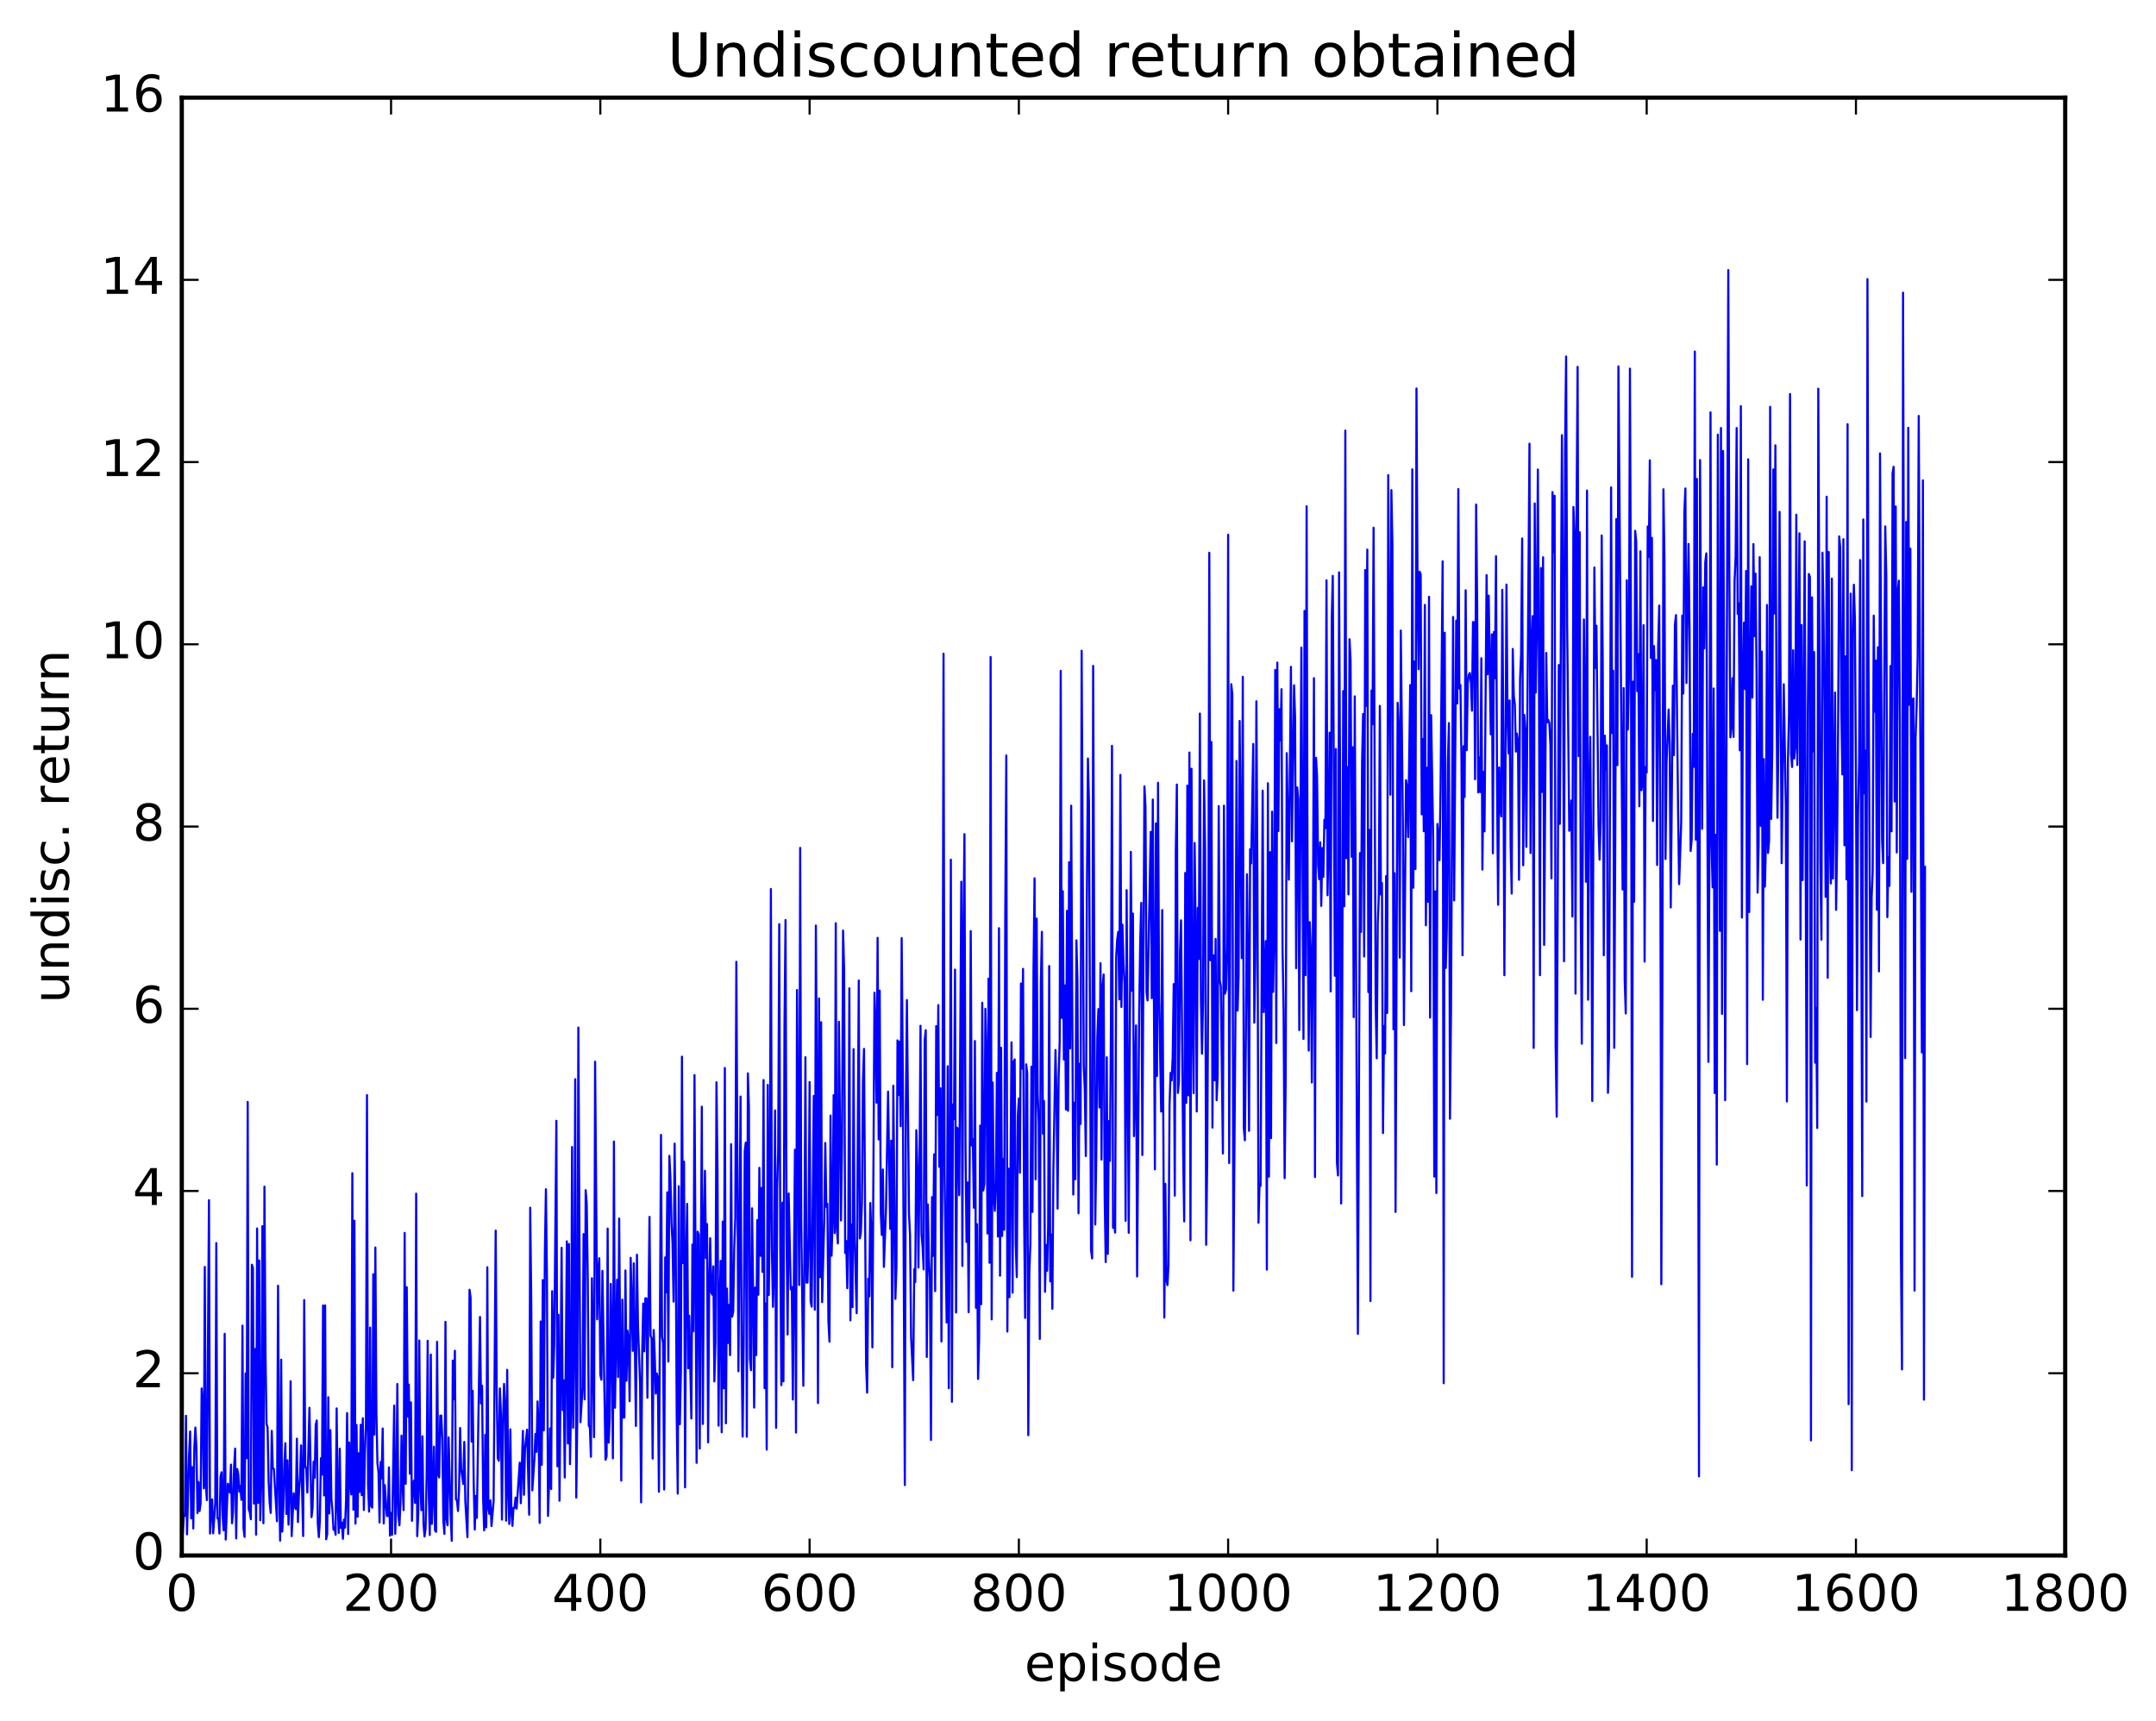 <?xml version="1.0" encoding="utf-8" standalone="no"?>
<!DOCTYPE svg PUBLIC "-//W3C//DTD SVG 1.1//EN"
  "http://www.w3.org/Graphics/SVG/1.1/DTD/svg11.dtd">
<!-- Created with matplotlib (http://matplotlib.org/) -->
<svg height="408pt" version="1.1" viewBox="0 0 511 408" width="511pt" xmlns="http://www.w3.org/2000/svg" xmlns:xlink="http://www.w3.org/1999/xlink">
 <defs>
  <style type="text/css">
*{stroke-linecap:butt;stroke-linejoin:round;stroke-miterlimit:100000;}
  </style>
 </defs>
 <g id="figure_1">
  <g id="patch_1">
   <path d="M 0 408.169 
L 511.954 408.169 
L 511.954 0 
L 0 0 
z
" style="fill:#ffffff;"/>
  </g>
  <g id="axes_1">
   <g id="patch_2">
    <path d="M 43.084 368.742 
L 489.484 368.742 
L 489.484 23.142 
L 43.084 23.142 
z
" style="fill:#ffffff;"/>
   </g>
   <g id="line2d_1">
    <path clip-path="url(#p0e1751202a)" d="M 43.332 363.466 
L 43.58 359.098 
L 43.828 359.369 
L 44.076 335.624 
L 44.324 363.731 
L 44.82 344.968 
L 45.068 339.34 
L 45.316 359.95 
L 45.564 347.799 
L 45.812 362.337 
L 46.06 343.158 
L 46.308 338.427 
L 46.556 343.177 
L 46.804 358.707 
L 47.052 351.315 
L 47.3 358.208 
L 47.548 356.371 
L 47.796 329.147 
L 48.044 332.7 
L 48.292 352.818 
L 48.54 300.345 
L 48.788 352.081 
L 49.036 355.625 
L 49.532 284.507 
L 49.78 363.546 
L 50.028 358.234 
L 50.276 355.43 
L 50.524 363.494 
L 51.02 356.255 
L 51.268 294.687 
L 51.516 359.981 
L 51.764 359.935 
L 52.012 363.54 
L 52.26 350.081 
L 52.508 349.006 
L 52.756 359.23 
L 53.004 362.781 
L 53.252 316.192 
L 53.5 364.97 
L 53.996 351.747 
L 54.492 353.859 
L 54.74 347.199 
L 54.988 361.109 
L 55.236 358.436 
L 55.484 347.699 
L 55.732 343.404 
L 55.98 364.703 
L 56.228 348.247 
L 56.476 349.529 
L 56.724 353.624 
L 56.972 352.258 
L 57.22 355.558 
L 57.468 314.263 
L 57.716 362.299 
L 57.964 364.323 
L 58.212 325.587 
L 58.46 345.676 
L 58.708 261.231 
L 58.956 357.782 
L 59.204 358.496 
L 59.452 360.156 
L 59.7 299.811 
L 59.948 300.518 
L 60.196 356.444 
L 60.444 319.798 
L 60.692 363.808 
L 60.94 291.218 
L 61.188 356.29 
L 61.436 298.807 
L 61.684 360.399 
L 61.932 351.177 
L 62.18 290.676 
L 62.428 361.089 
L 62.676 281.307 
L 62.924 320.84 
L 63.172 337.583 
L 63.42 338.364 
L 63.668 351.236 
L 63.916 356.268 
L 64.164 358.652 
L 64.412 339.203 
L 64.66 348.121 
L 64.908 348.225 
L 65.652 360.633 
L 65.9 304.792 
L 66.148 350.516 
L 66.396 365.227 
L 66.644 322.316 
L 66.892 363.08 
L 67.14 357.861 
L 67.388 347.13 
L 67.636 342.126 
L 67.884 358.897 
L 68.132 346.184 
L 68.38 361.435 
L 68.628 354.027 
L 68.876 327.437 
L 69.124 364.153 
L 69.62 353.989 
L 69.868 357.136 
L 70.116 357.769 
L 70.364 341.064 
L 70.612 360.82 
L 70.86 353.789 
L 71.108 350.049 
L 71.356 342.644 
L 71.852 364.137 
L 72.1 308.191 
L 72.348 347.481 
L 72.596 348.298 
L 72.844 353.809 
L 73.34 333.74 
L 73.836 359.662 
L 74.084 357.441 
L 74.332 346.521 
L 74.58 350.317 
L 74.828 337.831 
L 75.076 336.737 
L 75.324 361.219 
L 75.572 364.394 
L 75.82 360.435 
L 76.068 345.677 
L 76.316 349.559 
L 76.564 309.466 
L 76.812 354.507 
L 77.06 309.462 
L 77.308 364.903 
L 77.556 363.654 
L 77.804 331.228 
L 78.052 358.795 
L 78.3 339.034 
L 78.548 355.386 
L 78.796 358.045 
L 79.044 362.628 
L 79.292 362.092 
L 79.54 363.822 
L 79.788 333.874 
L 80.036 356.164 
L 80.284 363.416 
L 80.532 343.43 
L 80.78 362.201 
L 81.028 360.975 
L 81.276 364.79 
L 81.524 360.225 
L 81.772 362.135 
L 82.02 355.663 
L 82.268 334.983 
L 82.516 363.651 
L 82.764 341.962 
L 83.012 351.442 
L 83.26 354.282 
L 83.508 278.119 
L 83.756 357.901 
L 84.004 289.387 
L 84.252 361.191 
L 84.5 337.799 
L 84.748 359.567 
L 84.996 344.5 
L 85.244 353.665 
L 85.492 337.749 
L 85.74 354.449 
L 85.988 336.22 
L 86.236 357.972 
L 86.484 344.706 
L 86.732 337.681 
L 86.98 259.612 
L 87.228 351.777 
L 87.476 358.346 
L 87.724 314.708 
L 87.972 357.005 
L 88.22 357.396 
L 88.468 302.059 
L 88.716 340.092 
L 88.964 295.736 
L 89.212 334.747 
L 89.46 346.861 
L 89.708 349.008 
L 89.956 360.92 
L 90.204 346.58 
L 90.452 350.479 
L 90.7 338.639 
L 90.948 361.144 
L 91.196 352.064 
L 91.692 359.365 
L 91.94 359.402 
L 92.188 347.857 
L 92.436 364.061 
L 92.684 358.65 
L 92.932 363.823 
L 93.428 333.212 
L 93.676 363.598 
L 93.924 355.665 
L 94.172 328.094 
L 94.42 359.167 
L 94.668 361.593 
L 94.916 356.227 
L 95.164 340.318 
L 95.412 351.952 
L 95.66 357.993 
L 95.908 292.273 
L 96.156 351.745 
L 96.404 305.144 
L 96.652 335.814 
L 96.9 328.24 
L 97.148 349.377 
L 97.396 332.438 
L 97.644 360.52 
L 97.892 351.74 
L 98.14 350.971 
L 98.388 356.28 
L 98.636 282.965 
L 98.884 364.164 
L 99.132 358.942 
L 99.38 317.783 
L 99.628 352.344 
L 99.876 358.003 
L 100.124 340.487 
L 100.372 361.242 
L 100.62 364.241 
L 100.868 362.308 
L 101.116 349.747 
L 101.364 317.848 
L 101.612 353.284 
L 101.86 363.883 
L 102.108 321.111 
L 102.356 361.249 
L 102.604 354.598 
L 102.852 342.944 
L 103.1 362.778 
L 103.348 363.129 
L 103.596 318.101 
L 103.844 349.566 
L 104.092 350.24 
L 104.34 335.619 
L 104.588 335.576 
L 104.836 341.134 
L 105.084 360.482 
L 105.332 363.624 
L 105.58 313.359 
L 105.828 360.115 
L 106.076 361.594 
L 106.324 340.753 
L 106.82 359.095 
L 107.068 365.268 
L 107.316 322.544 
L 107.564 331.693 
L 107.812 320.212 
L 108.06 355.441 
L 108.308 355.676 
L 108.556 358.197 
L 108.804 353.128 
L 109.052 338.528 
L 109.3 348.214 
L 109.796 351.799 
L 110.044 341.814 
L 110.292 355.98 
L 110.788 364.394 
L 111.036 346.215 
L 111.284 305.744 
L 111.532 307.586 
L 111.78 341.741 
L 112.028 329.696 
L 112.276 351.753 
L 112.524 362.586 
L 112.772 354.64 
L 113.02 359.833 
L 113.764 312.2 
L 114.012 332.703 
L 114.26 328.473 
L 114.508 355.28 
L 114.756 362.777 
L 115.004 340.132 
L 115.252 362.069 
L 115.5 300.41 
L 115.748 357.675 
L 115.996 358.897 
L 116.244 355.682 
L 116.492 361.763 
L 116.988 355.871 
L 117.484 291.729 
L 117.732 330.397 
L 117.98 345.692 
L 118.228 346.279 
L 118.476 329.145 
L 118.724 335.128 
L 118.972 360.238 
L 119.22 337.323 
L 119.468 328.072 
L 119.716 333.503 
L 119.964 360.496 
L 120.212 324.73 
L 120.46 353.218 
L 120.708 361.279 
L 120.956 338.853 
L 121.204 358.438 
L 121.452 361.723 
L 121.7 357.426 
L 121.948 357.507 
L 122.196 355.019 
L 122.444 357.633 
L 123.188 346.74 
L 123.436 356.356 
L 123.932 339.219 
L 124.18 354.36 
L 124.428 343.536 
L 124.924 338.928 
L 125.42 359.089 
L 125.668 286.3 
L 125.916 308.771 
L 126.164 353.311 
L 126.66 345.913 
L 126.908 339.934 
L 127.156 344.177 
L 127.404 332.214 
L 127.652 337.814 
L 127.9 361.029 
L 128.148 313.279 
L 128.396 347.256 
L 128.644 303.459 
L 128.892 339.106 
L 129.14 297.295 
L 129.388 281.928 
L 129.636 303.373 
L 129.884 359.375 
L 130.132 351.738 
L 130.38 338.629 
L 130.628 352.985 
L 130.876 306.08 
L 131.124 326.595 
L 131.372 318.371 
L 131.868 265.7 
L 132.116 347.601 
L 132.364 311.678 
L 132.612 355.756 
L 133.108 295.814 
L 133.356 334.261 
L 133.604 327.197 
L 133.852 350.255 
L 134.348 294.275 
L 134.596 342.197 
L 134.844 294.929 
L 135.092 347.096 
L 135.34 333.21 
L 135.588 271.908 
L 135.836 338.475 
L 136.084 317.577 
L 136.332 255.84 
L 136.58 355.009 
L 136.828 335.791 
L 137.076 243.595 
L 137.572 337.138 
L 138.068 329.068 
L 138.316 292.555 
L 138.564 331.714 
L 138.812 282.135 
L 139.06 285.336 
L 139.308 303.453 
L 139.556 338 
L 139.804 338.297 
L 140.052 345.34 
L 140.3 303.019 
L 140.796 340.696 
L 141.044 251.696 
L 141.54 312.746 
L 141.788 302.074 
L 142.036 298.275 
L 142.284 325.856 
L 142.532 327.073 
L 142.78 301.273 
L 143.524 346.05 
L 143.772 345.197 
L 144.02 291.24 
L 144.268 341.992 
L 144.516 336.152 
L 144.764 304.361 
L 145.012 318.104 
L 145.26 345.713 
L 145.508 270.613 
L 145.756 333.723 
L 146.252 303.357 
L 146.5 326.448 
L 146.748 288.872 
L 147.244 350.99 
L 147.492 308.097 
L 147.74 336.06 
L 147.988 336.038 
L 148.236 301.183 
L 148.484 327.321 
L 148.732 315.448 
L 148.98 318.165 
L 149.228 332.171 
L 149.476 298.178 
L 149.972 320.241 
L 150.22 299.487 
L 150.716 338.028 
L 150.964 297.436 
L 151.212 314.311 
L 151.708 328.082 
L 151.956 356.151 
L 152.204 320.867 
L 152.452 309.006 
L 152.7 320.348 
L 152.948 307.774 
L 153.196 307.794 
L 153.444 331.342 
L 153.94 288.479 
L 154.188 316.651 
L 154.436 317.264 
L 154.684 345.771 
L 154.932 315.291 
L 155.18 321.38 
L 155.428 330.372 
L 155.676 325.601 
L 155.924 326.719 
L 156.172 353.636 
L 156.668 269.041 
L 156.916 316.921 
L 157.164 318.301 
L 157.412 353.101 
L 157.66 298.077 
L 157.908 306.333 
L 158.156 282.658 
L 158.404 322.768 
L 158.652 274.002 
L 158.9 279.275 
L 159.148 289.846 
L 159.396 294.547 
L 159.644 308.558 
L 159.892 271.12 
L 160.14 291.852 
L 160.388 335.548 
L 160.636 354.078 
L 160.884 281.206 
L 161.132 337.632 
L 161.38 325.13 
L 161.628 250.496 
L 161.876 299.436 
L 162.124 275.372 
L 162.372 352.59 
L 162.62 297.531 
L 162.868 285.389 
L 163.116 324.364 
L 163.364 311.897 
L 163.86 336.27 
L 164.108 295.027 
L 164.356 315.601 
L 164.604 254.856 
L 165.1 346.776 
L 165.348 291.974 
L 165.596 292.676 
L 165.844 343.406 
L 166.34 262.361 
L 166.588 337.568 
L 166.836 290.944 
L 167.084 277.539 
L 167.332 298.242 
L 167.58 290.178 
L 167.828 341.931 
L 168.076 305.005 
L 168.324 293.529 
L 168.572 306.34 
L 168.82 306.908 
L 169.068 300.205 
L 169.316 327.477 
L 169.564 318.284 
L 169.812 256.569 
L 170.06 277.516 
L 170.308 337.966 
L 170.556 309.446 
L 170.804 298.905 
L 171.052 339.539 
L 171.3 289.596 
L 171.548 329.114 
L 171.796 253.168 
L 172.044 337.406 
L 172.292 305.474 
L 172.54 318.367 
L 172.788 309.344 
L 173.036 321.249 
L 173.284 271.256 
L 173.532 312.142 
L 173.78 310.888 
L 174.028 295.791 
L 174.276 288.938 
L 174.524 228.012 
L 175.02 325.067 
L 175.516 259.945 
L 175.764 318.809 
L 176.012 340.567 
L 176.26 318.487 
L 176.508 272.944 
L 176.756 270.87 
L 177.004 340.6 
L 177.252 254.451 
L 177.5 262.407 
L 177.748 322.201 
L 177.996 324.819 
L 178.244 286.44 
L 178.492 305.694 
L 178.74 333.684 
L 178.988 305.224 
L 179.236 321.241 
L 179.484 289.22 
L 179.732 306.931 
L 179.98 276.846 
L 180.228 297.708 
L 180.476 281.624 
L 180.724 301.524 
L 180.972 256.036 
L 181.22 329.077 
L 181.468 308.986 
L 181.716 343.645 
L 181.964 257.198 
L 182.212 306.989 
L 182.46 286.352 
L 182.708 210.748 
L 182.956 296.474 
L 183.204 309.794 
L 183.452 300.54 
L 183.7 263.237 
L 183.948 338.482 
L 184.196 281.757 
L 184.444 272.553 
L 184.692 219.084 
L 184.94 296.15 
L 185.188 328.363 
L 185.436 285.098 
L 185.684 327.471 
L 185.932 243.285 
L 186.18 218.108 
L 186.428 292.681 
L 186.676 316.356 
L 186.924 282.92 
L 187.42 305.667 
L 187.668 305.09 
L 187.916 331.768 
L 188.412 272.563 
L 188.66 339.602 
L 188.908 234.686 
L 189.404 304.624 
L 189.652 201.006 
L 189.9 289.038 
L 190.396 328.508 
L 190.644 298.373 
L 190.892 250.63 
L 191.14 304.046 
L 191.388 304.052 
L 191.636 292.934 
L 191.884 256.505 
L 192.132 308.564 
L 192.38 309.772 
L 192.876 259.796 
L 193.124 310.485 
L 193.372 219.417 
L 193.62 259.208 
L 193.868 332.61 
L 194.116 236.691 
L 194.364 302.779 
L 194.612 242.32 
L 194.86 308.691 
L 195.356 289.149 
L 195.604 270.951 
L 195.852 286.106 
L 196.1 285.366 
L 196.348 313.292 
L 196.596 318.049 
L 196.844 264.454 
L 197.092 297.676 
L 197.34 288.953 
L 197.588 259.626 
L 197.836 292.305 
L 198.084 218.854 
L 198.332 290.746 
L 198.58 294.77 
L 198.828 242.215 
L 199.324 289.326 
L 199.572 271.139 
L 199.82 220.605 
L 200.068 230.083 
L 200.316 297.023 
L 200.564 294.194 
L 200.812 305.389 
L 201.06 292.283 
L 201.308 234.298 
L 201.556 312.994 
L 201.804 290.277 
L 202.052 309.861 
L 202.3 248.709 
L 202.548 293.33 
L 203.044 311.308 
L 203.54 232.445 
L 203.788 293.591 
L 204.036 292.281 
L 204.284 285.184 
L 204.532 256.267 
L 204.78 248.655 
L 205.276 323.486 
L 205.524 330.141 
L 205.772 303.111 
L 206.02 307.333 
L 206.268 285.182 
L 206.516 292.436 
L 206.764 319.412 
L 207.26 235.338 
L 207.508 243.965 
L 207.756 261.397 
L 208.004 222.319 
L 208.252 270.109 
L 208.5 234.818 
L 208.748 287.301 
L 208.996 292.773 
L 209.244 277.244 
L 209.492 300.327 
L 209.988 286.617 
L 210.484 258.788 
L 210.98 291.295 
L 211.228 270.408 
L 211.476 324.119 
L 211.724 257.376 
L 212.22 307.913 
L 212.468 300.398 
L 212.716 246.629 
L 212.964 259.564 
L 213.212 246.921 
L 213.46 266.973 
L 213.708 222.389 
L 213.956 251.872 
L 214.452 352.042 
L 214.7 262.394 
L 214.948 237.076 
L 215.444 287.656 
L 215.692 292.826 
L 215.94 316.977 
L 216.436 327.185 
L 216.684 300.857 
L 216.932 303.941 
L 217.18 267.919 
L 217.428 276.448 
L 217.676 300.473 
L 217.924 279.473 
L 218.172 243.173 
L 218.42 292.476 
L 218.668 295.587 
L 218.916 300.944 
L 219.164 246.611 
L 219.412 244.222 
L 219.66 321.687 
L 219.908 285.509 
L 220.156 298.287 
L 220.404 303.224 
L 220.652 341.361 
L 220.9 283.795 
L 221.148 297.723 
L 221.396 273.646 
L 221.644 306.068 
L 221.892 243.251 
L 222.14 264.313 
L 222.388 238.276 
L 222.636 276.612 
L 222.884 257.993 
L 223.132 318.01 
L 223.38 273.114 
L 223.628 154.967 
L 223.876 278.65 
L 224.372 313.502 
L 224.62 252.766 
L 224.868 329.099 
L 225.116 282.323 
L 225.364 203.784 
L 225.612 332.311 
L 225.86 261.83 
L 226.108 265.248 
L 226.356 229.85 
L 226.604 311.143 
L 226.852 267.324 
L 227.1 267.881 
L 227.348 283.333 
L 227.844 209.017 
L 228.092 300.102 
L 228.34 221.484 
L 228.588 197.739 
L 228.836 271.893 
L 229.084 294.411 
L 229.332 280.309 
L 229.58 311.075 
L 229.828 275.598 
L 230.076 220.729 
L 230.324 271.564 
L 230.572 270.03 
L 230.82 286.31 
L 231.068 246.794 
L 231.316 310.027 
L 231.564 290.206 
L 231.812 326.887 
L 232.06 317.529 
L 232.308 266.827 
L 232.556 309.185 
L 232.804 237.708 
L 233.052 282.211 
L 233.3 280.64 
L 233.548 239.145 
L 233.796 250.04 
L 234.044 292.419 
L 234.292 231.994 
L 234.54 299.348 
L 234.788 155.743 
L 235.036 312.776 
L 235.284 256.618 
L 235.532 283.381 
L 235.78 287.044 
L 236.028 280.529 
L 236.276 254.336 
L 236.524 293.133 
L 236.772 220.03 
L 237.02 302.414 
L 237.268 248.365 
L 237.516 293.005 
L 237.764 274.715 
L 238.012 291.521 
L 238.26 216.942 
L 238.508 179.09 
L 238.756 315.662 
L 239.004 277.033 
L 239.252 307.518 
L 239.748 247.099 
L 239.996 306.447 
L 240.244 251.696 
L 240.492 251.145 
L 240.74 294.752 
L 240.988 302.749 
L 241.236 264.676 
L 241.484 260.421 
L 241.732 278.013 
L 241.98 233.145 
L 242.228 253.334 
L 242.476 229.688 
L 242.724 288.037 
L 242.972 312.43 
L 243.22 252.303 
L 243.468 254.424 
L 243.716 340.226 
L 243.964 301.75 
L 244.212 294.719 
L 244.46 252.872 
L 244.708 287.301 
L 244.956 229.775 
L 245.204 208.212 
L 245.452 279.568 
L 245.7 217.759 
L 245.948 259.288 
L 246.196 266.192 
L 246.444 317.408 
L 246.692 233.174 
L 246.94 220.901 
L 247.188 268.74 
L 247.436 261.006 
L 247.684 306.231 
L 247.932 295.138 
L 248.18 301.26 
L 248.428 290.851 
L 248.676 229.015 
L 248.924 303.775 
L 249.172 292.657 
L 249.42 310.261 
L 249.668 277.148 
L 250.164 248.917 
L 250.412 260.136 
L 250.66 286.511 
L 250.908 255.547 
L 251.156 247.03 
L 251.404 159.045 
L 251.652 241.327 
L 251.9 211.274 
L 252.148 251.181 
L 252.396 233.593 
L 252.644 263.018 
L 252.892 215.909 
L 253.14 263.324 
L 253.388 204.389 
L 253.636 248.531 
L 253.884 191.001 
L 254.38 283.179 
L 254.628 261.422 
L 254.876 279.568 
L 255.124 222.927 
L 255.372 232.566 
L 255.62 287.612 
L 255.868 252.165 
L 256.116 266.443 
L 256.364 154.269 
L 256.86 252.511 
L 257.108 258.351 
L 257.356 274.051 
L 257.604 212.619 
L 257.852 179.819 
L 258.1 190.339 
L 258.596 296.305 
L 258.844 298.337 
L 259.092 157.867 
L 259.588 290.289 
L 259.836 273.419 
L 260.084 245.934 
L 260.332 239.213 
L 260.58 262.544 
L 260.828 228.346 
L 261.076 274.885 
L 261.324 233.964 
L 261.572 231.018 
L 261.82 283.515 
L 262.068 299.183 
L 262.316 250.634 
L 262.564 297.252 
L 262.812 265.78 
L 263.06 275.232 
L 263.308 243.364 
L 263.556 176.808 
L 263.804 291.074 
L 264.052 289.538 
L 264.3 292.204 
L 264.548 226.881 
L 264.796 222.66 
L 265.044 220.9 
L 265.292 236.919 
L 265.54 183.702 
L 265.788 238.716 
L 266.036 219.198 
L 266.284 228.556 
L 266.532 233.251 
L 266.78 289.402 
L 267.028 211.015 
L 267.524 292.252 
L 268.02 201.948 
L 268.268 234.873 
L 268.516 216.558 
L 268.764 269.334 
L 269.26 243.085 
L 269.508 302.602 
L 270.004 239.529 
L 270.252 222.9 
L 270.5 214.037 
L 270.748 273.811 
L 271.244 186.407 
L 271.492 191.131 
L 271.74 235.243 
L 271.988 237.162 
L 272.732 197.198 
L 272.98 236.624 
L 273.228 189.54 
L 273.724 277.2 
L 273.972 195.187 
L 274.22 255.097 
L 274.468 185.576 
L 274.716 236.022 
L 275.212 263.504 
L 275.46 215.742 
L 275.956 312.348 
L 276.204 280.647 
L 276.452 303.375 
L 276.7 304.647 
L 276.948 299.929 
L 277.196 261.912 
L 277.444 254.341 
L 277.692 256.138 
L 277.94 250.713 
L 278.188 233.281 
L 278.436 283.436 
L 278.684 201.596 
L 278.932 185.977 
L 279.18 259.103 
L 279.428 256.234 
L 279.676 225.621 
L 279.924 218.172 
L 280.42 272.968 
L 280.668 289.542 
L 280.916 206.943 
L 281.164 261.445 
L 281.412 186.238 
L 281.66 259.647 
L 281.908 178.389 
L 282.156 294.022 
L 282.404 182.244 
L 282.652 239.56 
L 282.9 259.158 
L 283.148 199.839 
L 283.396 221.091 
L 283.644 263.484 
L 283.892 215.215 
L 284.14 227.338 
L 284.388 169.153 
L 284.636 236.892 
L 284.884 249.786 
L 285.132 237.547 
L 285.38 185.002 
L 285.628 201.282 
L 285.876 295.084 
L 286.124 274.991 
L 286.372 230.619 
L 286.62 131.047 
L 286.868 227.636 
L 287.116 175.887 
L 287.364 267.3 
L 287.612 226.464 
L 287.86 256.102 
L 288.108 222.589 
L 288.356 260.824 
L 288.604 254.908 
L 288.852 191.1 
L 289.1 232.416 
L 289.348 233.801 
L 289.844 273.456 
L 290.092 190.994 
L 290.34 235.559 
L 290.588 234.581 
L 290.836 224.728 
L 291.084 126.771 
L 291.332 275.7 
L 291.828 162.195 
L 292.076 164.604 
L 292.324 305.968 
L 292.82 240.191 
L 293.068 180.39 
L 293.316 239.589 
L 293.564 231.474 
L 293.812 170.906 
L 294.308 227.135 
L 294.556 160.439 
L 294.804 267.439 
L 295.052 270.307 
L 295.3 244.691 
L 295.548 207.245 
L 295.796 228.362 
L 296.044 268.074 
L 296.292 201.317 
L 296.54 204.664 
L 297.036 176.363 
L 297.284 242.432 
L 297.532 227.313 
L 297.78 166.253 
L 298.028 208.115 
L 298.276 289.874 
L 298.524 280.692 
L 298.772 281.106 
L 299.268 187.428 
L 299.516 239.953 
L 300.012 223.074 
L 300.26 300.978 
L 300.508 185.673 
L 300.756 278.936 
L 301.004 202.015 
L 301.252 269.808 
L 301.5 192.414 
L 301.748 235.137 
L 301.996 221.704 
L 302.244 158.817 
L 302.492 247.257 
L 302.74 157.076 
L 302.988 197.017 
L 303.236 168.118 
L 303.484 175.528 
L 303.732 163.378 
L 303.98 224.88 
L 304.228 239.539 
L 304.476 279.302 
L 304.724 255.335 
L 304.972 178.542 
L 305.468 208.54 
L 305.964 158.088 
L 306.212 199.436 
L 306.708 162.46 
L 306.956 170.17 
L 307.204 229.513 
L 307.452 186.643 
L 307.7 189.538 
L 307.948 244.193 
L 308.444 153.513 
L 308.94 246.287 
L 309.188 144.817 
L 309.436 231.171 
L 309.684 120.022 
L 309.932 215.762 
L 310.18 249.043 
L 310.428 218.597 
L 310.676 225.372 
L 310.924 256.615 
L 311.172 221.304 
L 311.42 160.771 
L 311.668 279.028 
L 311.916 179.642 
L 312.164 184.192 
L 312.412 205.073 
L 312.66 208.423 
L 312.908 199.664 
L 313.156 214.762 
L 313.404 201.032 
L 313.652 207.868 
L 313.9 194.309 
L 314.148 196.336 
L 314.396 137.572 
L 314.644 212.235 
L 314.892 199.662 
L 315.14 173.686 
L 315.388 235.035 
L 315.636 147.095 
L 315.884 136.517 
L 316.38 231.311 
L 316.628 177.554 
L 316.876 275.605 
L 317.124 278.657 
L 317.372 135.685 
L 317.62 185.265 
L 317.868 285.299 
L 318.116 239.339 
L 318.364 163.822 
L 318.612 214.847 
L 318.86 102.084 
L 319.108 203.428 
L 319.356 181.837 
L 319.604 212.017 
L 319.852 151.531 
L 320.1 156.449 
L 320.348 203.117 
L 320.596 177.133 
L 320.844 241.125 
L 321.092 165.076 
L 321.836 316.211 
L 322.332 202.224 
L 322.58 220.943 
L 322.828 180.5 
L 323.076 169.243 
L 323.324 226.759 
L 323.572 135.139 
L 323.82 167.338 
L 324.068 130.281 
L 324.316 235.179 
L 324.564 196.744 
L 324.812 308.432 
L 325.06 163.704 
L 325.308 171.694 
L 325.556 125.103 
L 326.052 238.137 
L 326.3 250.876 
L 326.548 218.964 
L 326.796 212.171 
L 327.044 167.351 
L 327.292 212.053 
L 327.54 209.336 
L 327.788 268.592 
L 328.036 243.223 
L 328.284 249.729 
L 328.532 207.675 
L 328.78 240.144 
L 329.028 112.624 
L 329.524 188.389 
L 329.772 116.176 
L 330.02 128.974 
L 330.268 244.022 
L 330.516 207.002 
L 330.764 287.3 
L 331.26 166.602 
L 331.508 173.15 
L 331.756 227.017 
L 332.004 149.49 
L 332.5 195.193 
L 332.748 242.997 
L 333.244 184.95 
L 333.492 186.58 
L 333.74 198.451 
L 334.236 162.41 
L 334.484 234.985 
L 334.732 111.261 
L 334.98 210.444 
L 335.228 156.796 
L 335.476 206.029 
L 335.724 92.085 
L 335.972 138.188 
L 336.22 158.641 
L 336.468 135.53 
L 336.716 136.121 
L 336.964 193.047 
L 337.212 175.184 
L 337.46 197.06 
L 337.708 143.401 
L 337.956 219.348 
L 338.204 182.002 
L 338.452 213.792 
L 338.7 141.469 
L 338.948 241.233 
L 339.196 169.526 
L 339.692 199.442 
L 339.94 278.921 
L 340.188 211.302 
L 340.436 282.815 
L 340.684 195.333 
L 340.932 198.766 
L 341.18 203.933 
L 341.428 187.318 
L 341.924 133.068 
L 342.172 327.911 
L 342.42 150.011 
L 342.668 229.471 
L 342.916 219.831 
L 343.164 180.985 
L 343.412 171.415 
L 343.66 265.208 
L 343.908 239.726 
L 344.404 146.257 
L 344.652 213.447 
L 345.148 147.115 
L 345.396 166.772 
L 345.644 115.941 
L 345.892 163.245 
L 346.14 162.407 
L 346.388 179.972 
L 346.636 226.458 
L 346.884 176.896 
L 347.132 188.917 
L 347.38 139.928 
L 347.628 177.824 
L 347.876 161.994 
L 348.124 159.996 
L 348.372 159.548 
L 348.62 161.605 
L 348.868 168.476 
L 349.116 147.471 
L 349.364 147.497 
L 349.612 184.729 
L 349.86 119.613 
L 350.108 143.3 
L 350.356 187.857 
L 350.604 179.561 
L 350.852 187.76 
L 351.1 156.052 
L 351.348 206.14 
L 351.596 182.971 
L 351.844 197.078 
L 352.34 136.338 
L 352.588 159.869 
L 352.836 141.196 
L 353.332 174.079 
L 353.58 150.381 
L 353.828 202.285 
L 354.076 149.824 
L 354.324 160.782 
L 354.572 131.856 
L 354.82 185.813 
L 355.068 214.485 
L 355.316 181.933 
L 355.564 190.685 
L 355.812 193.556 
L 356.06 139.836 
L 356.308 173.105 
L 356.556 231.191 
L 357.052 138.591 
L 357.3 168.816 
L 357.548 178.604 
L 357.796 166.044 
L 358.044 200.611 
L 358.292 211.828 
L 358.54 153.841 
L 358.788 165.004 
L 359.036 167.007 
L 359.284 178.174 
L 359.532 173.908 
L 359.78 175.765 
L 360.028 208.567 
L 360.276 161.048 
L 360.524 154.936 
L 360.772 127.654 
L 361.02 205.118 
L 361.268 169.463 
L 361.516 173.341 
L 361.764 200.764 
L 362.508 105.183 
L 362.756 202.215 
L 363.004 152.752 
L 363.252 146.055 
L 363.5 248.415 
L 363.748 119.356 
L 363.996 164.196 
L 364.244 148.984 
L 364.492 111.304 
L 364.74 156.94 
L 364.988 231.184 
L 365.236 134.665 
L 365.484 187.737 
L 365.732 132.1 
L 365.98 224.007 
L 366.476 154.78 
L 366.724 171.232 
L 366.972 170.64 
L 367.22 171.453 
L 367.468 176.817 
L 367.716 208.216 
L 367.964 116.668 
L 368.212 130.885 
L 368.46 117.534 
L 368.708 247.913 
L 368.956 264.734 
L 369.452 157.646 
L 369.7 195.299 
L 370.196 103.162 
L 370.444 141.534 
L 370.692 227.884 
L 370.94 106.557 
L 371.188 84.516 
L 371.436 148.048 
L 371.932 196.951 
L 372.18 195.775 
L 372.428 189.784 
L 372.676 217.272 
L 372.924 120.187 
L 373.172 126.213 
L 373.42 235.548 
L 373.668 120.711 
L 373.916 86.973 
L 374.164 179.247 
L 374.412 126.18 
L 374.66 216.257 
L 374.908 247.422 
L 375.404 146.841 
L 375.652 168.225 
L 375.9 209.031 
L 376.148 116.299 
L 376.396 236.988 
L 376.644 191.784 
L 376.892 174.661 
L 377.14 201.84 
L 377.388 261.001 
L 377.884 134.545 
L 378.132 158.318 
L 378.38 148.336 
L 378.876 195.803 
L 379.124 203.79 
L 379.372 194.63 
L 379.62 126.943 
L 379.868 157.62 
L 380.116 226.465 
L 380.364 174.389 
L 380.612 182.413 
L 380.86 176.708 
L 381.108 259.069 
L 381.356 248.407 
L 381.852 115.543 
L 382.1 173.795 
L 382.348 159.015 
L 382.596 248.4 
L 382.844 198.227 
L 383.092 123.051 
L 383.34 181.393 
L 383.588 86.861 
L 384.58 210.856 
L 384.828 163.109 
L 385.076 232.297 
L 385.324 240.252 
L 385.572 137.559 
L 385.82 172.958 
L 386.068 160.631 
L 386.316 87.385 
L 386.564 150.344 
L 386.812 302.679 
L 387.06 161.584 
L 387.308 213.764 
L 387.556 125.846 
L 387.804 128.391 
L 388.052 163.853 
L 388.3 155.05 
L 388.548 191.141 
L 388.796 130.698 
L 389.044 187.334 
L 389.292 185.632 
L 389.54 148.207 
L 389.788 227.958 
L 390.036 181.825 
L 390.284 183.137 
L 390.532 124.799 
L 390.78 132.018 
L 391.028 109.114 
L 391.276 155.975 
L 391.524 127.495 
L 391.772 194.622 
L 392.02 153.157 
L 392.268 163.622 
L 392.516 156.475 
L 392.764 205.051 
L 393.012 152.833 
L 393.26 143.561 
L 393.508 194.031 
L 393.756 304.447 
L 394.004 234.556 
L 394.252 115.986 
L 394.5 132.667 
L 394.748 203.628 
L 394.996 180.841 
L 395.492 168.215 
L 395.74 176.677 
L 395.988 215.114 
L 396.484 162.559 
L 396.732 179.006 
L 396.98 148.13 
L 397.228 145.826 
L 397.724 191.772 
L 397.972 209.594 
L 398.468 195.018 
L 398.716 145.917 
L 398.964 164.4 
L 399.212 121.473 
L 399.46 115.785 
L 399.708 161.916 
L 400.204 128.945 
L 400.452 149.367 
L 400.7 201.724 
L 400.948 199.03 
L 401.196 173.957 
L 401.444 181.812 
L 401.692 83.338 
L 401.94 199.061 
L 402.188 113.538 
L 402.684 349.982 
L 402.932 109.064 
L 403.428 196.479 
L 403.676 139.249 
L 403.924 153.701 
L 404.172 133.287 
L 404.42 131.175 
L 404.916 251.731 
L 405.164 198.55 
L 405.412 97.762 
L 405.66 200.108 
L 405.908 210.348 
L 406.156 163.212 
L 406.404 259.12 
L 406.652 197.902 
L 406.9 276.085 
L 407.148 103.043 
L 407.644 220.666 
L 407.892 101.465 
L 408.14 240.364 
L 408.388 106.91 
L 408.636 158.901 
L 408.884 260.817 
L 409.628 64.017 
L 409.876 135.889 
L 410.124 174.797 
L 410.372 172.23 
L 410.62 160.778 
L 410.868 174.692 
L 411.116 137.751 
L 411.364 131.97 
L 411.612 101.462 
L 411.86 145.564 
L 412.108 143.043 
L 412.356 177.884 
L 412.604 96.284 
L 412.852 217.511 
L 413.1 162.175 
L 413.348 147.601 
L 413.596 163.354 
L 413.844 135.35 
L 414.092 252.254 
L 414.34 108.888 
L 414.588 216.208 
L 414.836 159.708 
L 415.084 138.996 
L 415.332 165.379 
L 415.58 128.976 
L 415.828 150.793 
L 416.076 135.968 
L 416.324 159.301 
L 416.572 211.625 
L 416.82 200.375 
L 417.068 132.086 
L 417.316 195.764 
L 417.564 154.462 
L 417.812 237.003 
L 418.06 179.949 
L 418.308 210.189 
L 418.556 199.536 
L 418.804 143.428 
L 419.052 202.19 
L 419.3 199.227 
L 419.548 96.447 
L 419.796 194.142 
L 420.044 177.999 
L 420.292 111.272 
L 420.54 145.424 
L 420.788 105.574 
L 421.036 162.486 
L 421.284 193.868 
L 421.532 172.451 
L 421.78 121.342 
L 422.276 204.626 
L 422.772 162.209 
L 423.268 191.44 
L 423.516 261.101 
L 423.764 180.392 
L 424.012 169.458 
L 424.26 93.401 
L 424.508 178.778 
L 424.756 181.826 
L 425.004 154.132 
L 425.252 179.819 
L 425.5 176.926 
L 425.748 122.018 
L 425.996 181.354 
L 426.492 126.416 
L 426.74 222.729 
L 426.988 148.167 
L 427.236 208.643 
L 427.732 128.33 
L 428.228 281.026 
L 428.476 169.196 
L 428.724 136.072 
L 428.972 136.805 
L 429.22 341.46 
L 429.468 141.605 
L 429.716 178.114 
L 429.964 154.566 
L 430.212 251.921 
L 430.46 238.989 
L 430.708 267.402 
L 430.956 92.133 
L 431.452 204.603 
L 431.7 222.757 
L 431.948 131.022 
L 432.196 145.497 
L 432.444 169.772 
L 432.692 212.619 
L 432.94 117.748 
L 433.188 231.779 
L 433.436 130.856 
L 433.684 198.12 
L 433.932 209.44 
L 434.18 137.162 
L 434.428 208.236 
L 434.924 164.169 
L 435.172 215.686 
L 435.42 199.638 
L 435.668 171.007 
L 435.916 127.159 
L 436.164 129.91 
L 436.412 168.005 
L 436.66 183.593 
L 436.908 127.819 
L 437.156 200.371 
L 437.404 155.596 
L 437.652 208.473 
L 437.9 100.557 
L 438.148 332.87 
L 438.644 140.737 
L 438.892 348.52 
L 439.14 150.435 
L 439.388 138.606 
L 439.636 146.838 
L 439.884 183.929 
L 440.132 239.471 
L 440.38 192.825 
L 440.628 181.256 
L 440.876 132.767 
L 441.372 283.55 
L 441.62 123.139 
L 441.868 188.076 
L 442.116 177.914 
L 442.364 261.126 
L 442.612 66.156 
L 442.86 157.131 
L 443.356 245.836 
L 443.604 212.685 
L 443.852 206.426 
L 444.1 145.939 
L 444.348 168.729 
L 444.596 156.566 
L 444.844 215.661 
L 445.092 153.434 
L 445.34 230.278 
L 445.588 107.478 
L 446.084 199.312 
L 446.332 204.618 
L 446.828 124.784 
L 447.076 136.443 
L 447.324 217.415 
L 447.572 203.234 
L 447.82 210.004 
L 448.068 157.882 
L 448.316 197.069 
L 448.564 112.215 
L 448.812 110.656 
L 449.06 190.008 
L 449.308 120.058 
L 449.556 202.075 
L 449.804 140.222 
L 450.052 137.661 
L 450.3 171.762 
L 450.548 297.339 
L 450.796 324.637 
L 451.044 69.381 
L 451.54 250.821 
L 451.788 123.737 
L 452.036 203.602 
L 452.284 101.416 
L 452.532 167.076 
L 452.78 130.056 
L 453.028 211.411 
L 453.276 165.766 
L 453.524 165.563 
L 453.772 305.96 
L 454.02 174.842 
L 454.268 167.353 
L 454.516 155.512 
L 454.764 98.595 
L 455.508 249.484 
L 455.756 113.881 
L 456.004 331.801 
L 456.252 205.499 
L 456.252 205.499 
" style="fill:none;stroke:#0000ff;stroke-linecap:square;stroke-width:0.5;"/>
   </g>
   <g id="patch_3">
    <path d="M 43.084 368.742 
L 489.484 368.742 
" style="fill:none;stroke:#000000;stroke-linecap:square;stroke-linejoin:miter;"/>
   </g>
   <g id="patch_4">
    <path d="M 43.084 23.142 
L 489.484 23.142 
" style="fill:none;stroke:#000000;stroke-linecap:square;stroke-linejoin:miter;"/>
   </g>
   <g id="patch_5">
    <path d="M 489.484 368.742 
L 489.484 23.142 
" style="fill:none;stroke:#000000;stroke-linecap:square;stroke-linejoin:miter;"/>
   </g>
   <g id="patch_6">
    <path d="M 43.084 368.742 
L 43.084 23.142 
" style="fill:none;stroke:#000000;stroke-linecap:square;stroke-linejoin:miter;"/>
   </g>
   <g id="matplotlib.axis_1">
    <g id="xtick_1">
     <g id="line2d_2">
      <defs>
       <path d="M 0 0 
L 0 -4 
" id="mfad0c708e4" style="stroke:#000000;stroke-width:0.5;"/>
      </defs>
      <g>
       <use style="stroke:#000000;stroke-width:0.5;" x="43.084" xlink:href="#mfad0c708e4" y="368.742"/>
      </g>
     </g>
     <g id="line2d_3">
      <defs>
       <path d="M 0 0 
L 0 4 
" id="mba905d3658" style="stroke:#000000;stroke-width:0.5;"/>
      </defs>
      <g>
       <use style="stroke:#000000;stroke-width:0.5;" x="43.084" xlink:href="#mba905d3658" y="23.142"/>
      </g>
     </g>
     <g id="text_1">
      <!-- 0 -->
      <defs>
       <path d="M 31.781 66.406 
Q 24.172 66.406 20.328 58.906 
Q 16.5 51.422 16.5 36.375 
Q 16.5 21.391 20.328 13.891 
Q 24.172 6.391 31.781 6.391 
Q 39.453 6.391 43.281 13.891 
Q 47.125 21.391 47.125 36.375 
Q 47.125 51.422 43.281 58.906 
Q 39.453 66.406 31.781 66.406 
M 31.781 74.219 
Q 44.047 74.219 50.516 64.516 
Q 56.984 54.828 56.984 36.375 
Q 56.984 17.969 50.516 8.266 
Q 44.047 -1.422 31.781 -1.422 
Q 19.531 -1.422 13.062 8.266 
Q 6.594 17.969 6.594 36.375 
Q 6.594 54.828 13.062 64.516 
Q 19.531 74.219 31.781 74.219 
" id="BitstreamVeraSans-Roman-30"/>
      </defs>
      <g transform="translate(39.266 381.86)scale(0.12 -0.12)">
       <use xlink:href="#BitstreamVeraSans-Roman-30"/>
      </g>
     </g>
    </g>
    <g id="xtick_2">
     <g id="line2d_4">
      <g>
       <use style="stroke:#000000;stroke-width:0.5;" x="92.684" xlink:href="#mfad0c708e4" y="368.742"/>
      </g>
     </g>
     <g id="line2d_5">
      <g>
       <use style="stroke:#000000;stroke-width:0.5;" x="92.684" xlink:href="#mba905d3658" y="23.142"/>
      </g>
     </g>
     <g id="text_2">
      <!-- 200 -->
      <defs>
       <path d="M 19.188 8.297 
L 53.609 8.297 
L 53.609 0 
L 7.328 0 
L 7.328 8.297 
Q 12.938 14.109 22.625 23.891 
Q 32.328 33.688 34.812 36.531 
Q 39.547 41.844 41.422 45.531 
Q 43.312 49.219 43.312 52.781 
Q 43.312 58.594 39.234 62.25 
Q 35.156 65.922 28.609 65.922 
Q 23.969 65.922 18.812 64.312 
Q 13.672 62.703 7.812 59.422 
L 7.812 69.391 
Q 13.766 71.781 18.938 73 
Q 24.125 74.219 28.422 74.219 
Q 39.75 74.219 46.484 68.547 
Q 53.219 62.891 53.219 53.422 
Q 53.219 48.922 51.531 44.891 
Q 49.859 40.875 45.406 35.406 
Q 44.188 33.984 37.641 27.219 
Q 31.109 20.453 19.188 8.297 
" id="BitstreamVeraSans-Roman-32"/>
      </defs>
      <g transform="translate(81.231 381.86)scale(0.12 -0.12)">
       <use xlink:href="#BitstreamVeraSans-Roman-32"/>
       <use x="63.623" xlink:href="#BitstreamVeraSans-Roman-30"/>
       <use x="127.246" xlink:href="#BitstreamVeraSans-Roman-30"/>
      </g>
     </g>
    </g>
    <g id="xtick_3">
     <g id="line2d_6">
      <g>
       <use style="stroke:#000000;stroke-width:0.5;" x="142.284" xlink:href="#mfad0c708e4" y="368.742"/>
      </g>
     </g>
     <g id="line2d_7">
      <g>
       <use style="stroke:#000000;stroke-width:0.5;" x="142.284" xlink:href="#mba905d3658" y="23.142"/>
      </g>
     </g>
     <g id="text_3">
      <!-- 400 -->
      <defs>
       <path d="M 37.797 64.312 
L 12.891 25.391 
L 37.797 25.391 
z
M 35.203 72.906 
L 47.609 72.906 
L 47.609 25.391 
L 58.016 25.391 
L 58.016 17.188 
L 47.609 17.188 
L 47.609 0 
L 37.797 0 
L 37.797 17.188 
L 4.891 17.188 
L 4.891 26.703 
z
" id="BitstreamVeraSans-Roman-34"/>
      </defs>
      <g transform="translate(130.831 381.86)scale(0.12 -0.12)">
       <use xlink:href="#BitstreamVeraSans-Roman-34"/>
       <use x="63.623" xlink:href="#BitstreamVeraSans-Roman-30"/>
       <use x="127.246" xlink:href="#BitstreamVeraSans-Roman-30"/>
      </g>
     </g>
    </g>
    <g id="xtick_4">
     <g id="line2d_8">
      <g>
       <use style="stroke:#000000;stroke-width:0.5;" x="191.884" xlink:href="#mfad0c708e4" y="368.742"/>
      </g>
     </g>
     <g id="line2d_9">
      <g>
       <use style="stroke:#000000;stroke-width:0.5;" x="191.884" xlink:href="#mba905d3658" y="23.142"/>
      </g>
     </g>
     <g id="text_4">
      <!-- 600 -->
      <defs>
       <path d="M 33.016 40.375 
Q 26.375 40.375 22.484 35.828 
Q 18.609 31.297 18.609 23.391 
Q 18.609 15.531 22.484 10.953 
Q 26.375 6.391 33.016 6.391 
Q 39.656 6.391 43.531 10.953 
Q 47.406 15.531 47.406 23.391 
Q 47.406 31.297 43.531 35.828 
Q 39.656 40.375 33.016 40.375 
M 52.594 71.297 
L 52.594 62.312 
Q 48.875 64.062 45.094 64.984 
Q 41.312 65.922 37.594 65.922 
Q 27.828 65.922 22.672 59.328 
Q 17.531 52.734 16.797 39.406 
Q 19.672 43.656 24.016 45.922 
Q 28.375 48.188 33.594 48.188 
Q 44.578 48.188 50.953 41.516 
Q 57.328 34.859 57.328 23.391 
Q 57.328 12.156 50.688 5.359 
Q 44.047 -1.422 33.016 -1.422 
Q 20.359 -1.422 13.672 8.266 
Q 6.984 17.969 6.984 36.375 
Q 6.984 53.656 15.188 63.938 
Q 23.391 74.219 37.203 74.219 
Q 40.922 74.219 44.703 73.484 
Q 48.484 72.75 52.594 71.297 
" id="BitstreamVeraSans-Roman-36"/>
      </defs>
      <g transform="translate(180.431 381.86)scale(0.12 -0.12)">
       <use xlink:href="#BitstreamVeraSans-Roman-36"/>
       <use x="63.623" xlink:href="#BitstreamVeraSans-Roman-30"/>
       <use x="127.246" xlink:href="#BitstreamVeraSans-Roman-30"/>
      </g>
     </g>
    </g>
    <g id="xtick_5">
     <g id="line2d_10">
      <g>
       <use style="stroke:#000000;stroke-width:0.5;" x="241.484" xlink:href="#mfad0c708e4" y="368.742"/>
      </g>
     </g>
     <g id="line2d_11">
      <g>
       <use style="stroke:#000000;stroke-width:0.5;" x="241.484" xlink:href="#mba905d3658" y="23.142"/>
      </g>
     </g>
     <g id="text_5">
      <!-- 800 -->
      <defs>
       <path d="M 31.781 34.625 
Q 24.75 34.625 20.719 30.859 
Q 16.703 27.094 16.703 20.516 
Q 16.703 13.922 20.719 10.156 
Q 24.75 6.391 31.781 6.391 
Q 38.812 6.391 42.859 10.172 
Q 46.922 13.969 46.922 20.516 
Q 46.922 27.094 42.891 30.859 
Q 38.875 34.625 31.781 34.625 
M 21.922 38.812 
Q 15.578 40.375 12.031 44.719 
Q 8.5 49.078 8.5 55.328 
Q 8.5 64.062 14.719 69.141 
Q 20.953 74.219 31.781 74.219 
Q 42.672 74.219 48.875 69.141 
Q 55.078 64.062 55.078 55.328 
Q 55.078 49.078 51.531 44.719 
Q 48 40.375 41.703 38.812 
Q 48.828 37.156 52.797 32.312 
Q 56.781 27.484 56.781 20.516 
Q 56.781 9.906 50.312 4.234 
Q 43.844 -1.422 31.781 -1.422 
Q 19.734 -1.422 13.25 4.234 
Q 6.781 9.906 6.781 20.516 
Q 6.781 27.484 10.781 32.312 
Q 14.797 37.156 21.922 38.812 
M 18.312 54.391 
Q 18.312 48.734 21.844 45.562 
Q 25.391 42.391 31.781 42.391 
Q 38.141 42.391 41.719 45.562 
Q 45.312 48.734 45.312 54.391 
Q 45.312 60.062 41.719 63.234 
Q 38.141 66.406 31.781 66.406 
Q 25.391 66.406 21.844 63.234 
Q 18.312 60.062 18.312 54.391 
" id="BitstreamVeraSans-Roman-38"/>
      </defs>
      <g transform="translate(230.031 381.86)scale(0.12 -0.12)">
       <use xlink:href="#BitstreamVeraSans-Roman-38"/>
       <use x="63.623" xlink:href="#BitstreamVeraSans-Roman-30"/>
       <use x="127.246" xlink:href="#BitstreamVeraSans-Roman-30"/>
      </g>
     </g>
    </g>
    <g id="xtick_6">
     <g id="line2d_12">
      <g>
       <use style="stroke:#000000;stroke-width:0.5;" x="291.084" xlink:href="#mfad0c708e4" y="368.742"/>
      </g>
     </g>
     <g id="line2d_13">
      <g>
       <use style="stroke:#000000;stroke-width:0.5;" x="291.084" xlink:href="#mba905d3658" y="23.142"/>
      </g>
     </g>
     <g id="text_6">
      <!-- 1000 -->
      <defs>
       <path d="M 12.406 8.297 
L 28.516 8.297 
L 28.516 63.922 
L 10.984 60.406 
L 10.984 69.391 
L 28.422 72.906 
L 38.281 72.906 
L 38.281 8.297 
L 54.391 8.297 
L 54.391 0 
L 12.406 0 
z
" id="BitstreamVeraSans-Roman-31"/>
      </defs>
      <g transform="translate(275.814 381.86)scale(0.12 -0.12)">
       <use xlink:href="#BitstreamVeraSans-Roman-31"/>
       <use x="63.623" xlink:href="#BitstreamVeraSans-Roman-30"/>
       <use x="127.246" xlink:href="#BitstreamVeraSans-Roman-30"/>
       <use x="190.869" xlink:href="#BitstreamVeraSans-Roman-30"/>
      </g>
     </g>
    </g>
    <g id="xtick_7">
     <g id="line2d_14">
      <g>
       <use style="stroke:#000000;stroke-width:0.5;" x="340.684" xlink:href="#mfad0c708e4" y="368.742"/>
      </g>
     </g>
     <g id="line2d_15">
      <g>
       <use style="stroke:#000000;stroke-width:0.5;" x="340.684" xlink:href="#mba905d3658" y="23.142"/>
      </g>
     </g>
     <g id="text_7">
      <!-- 1200 -->
      <g transform="translate(325.414 381.86)scale(0.12 -0.12)">
       <use xlink:href="#BitstreamVeraSans-Roman-31"/>
       <use x="63.623" xlink:href="#BitstreamVeraSans-Roman-32"/>
       <use x="127.246" xlink:href="#BitstreamVeraSans-Roman-30"/>
       <use x="190.869" xlink:href="#BitstreamVeraSans-Roman-30"/>
      </g>
     </g>
    </g>
    <g id="xtick_8">
     <g id="line2d_16">
      <g>
       <use style="stroke:#000000;stroke-width:0.5;" x="390.284" xlink:href="#mfad0c708e4" y="368.742"/>
      </g>
     </g>
     <g id="line2d_17">
      <g>
       <use style="stroke:#000000;stroke-width:0.5;" x="390.284" xlink:href="#mba905d3658" y="23.142"/>
      </g>
     </g>
     <g id="text_8">
      <!-- 1400 -->
      <g transform="translate(375.014 381.86)scale(0.12 -0.12)">
       <use xlink:href="#BitstreamVeraSans-Roman-31"/>
       <use x="63.623" xlink:href="#BitstreamVeraSans-Roman-34"/>
       <use x="127.246" xlink:href="#BitstreamVeraSans-Roman-30"/>
       <use x="190.869" xlink:href="#BitstreamVeraSans-Roman-30"/>
      </g>
     </g>
    </g>
    <g id="xtick_9">
     <g id="line2d_18">
      <g>
       <use style="stroke:#000000;stroke-width:0.5;" x="439.884" xlink:href="#mfad0c708e4" y="368.742"/>
      </g>
     </g>
     <g id="line2d_19">
      <g>
       <use style="stroke:#000000;stroke-width:0.5;" x="439.884" xlink:href="#mba905d3658" y="23.142"/>
      </g>
     </g>
     <g id="text_9">
      <!-- 1600 -->
      <g transform="translate(424.614 381.86)scale(0.12 -0.12)">
       <use xlink:href="#BitstreamVeraSans-Roman-31"/>
       <use x="63.623" xlink:href="#BitstreamVeraSans-Roman-36"/>
       <use x="127.246" xlink:href="#BitstreamVeraSans-Roman-30"/>
       <use x="190.869" xlink:href="#BitstreamVeraSans-Roman-30"/>
      </g>
     </g>
    </g>
    <g id="xtick_10">
     <g id="line2d_20">
      <g>
       <use style="stroke:#000000;stroke-width:0.5;" x="489.484" xlink:href="#mfad0c708e4" y="368.742"/>
      </g>
     </g>
     <g id="line2d_21">
      <g>
       <use style="stroke:#000000;stroke-width:0.5;" x="489.484" xlink:href="#mba905d3658" y="23.142"/>
      </g>
     </g>
     <g id="text_10">
      <!-- 1800 -->
      <g transform="translate(474.214 381.86)scale(0.12 -0.12)">
       <use xlink:href="#BitstreamVeraSans-Roman-31"/>
       <use x="63.623" xlink:href="#BitstreamVeraSans-Roman-38"/>
       <use x="127.246" xlink:href="#BitstreamVeraSans-Roman-30"/>
       <use x="190.869" xlink:href="#BitstreamVeraSans-Roman-30"/>
      </g>
     </g>
    </g>
    <g id="text_11">
     <!-- episode -->
     <defs>
      <path d="M 56.203 29.594 
L 56.203 25.203 
L 14.891 25.203 
Q 15.484 15.922 20.484 11.062 
Q 25.484 6.203 34.422 6.203 
Q 39.594 6.203 44.453 7.469 
Q 49.312 8.734 54.109 11.281 
L 54.109 2.781 
Q 49.266 0.734 44.188 -0.344 
Q 39.109 -1.422 33.891 -1.422 
Q 20.797 -1.422 13.156 6.188 
Q 5.516 13.812 5.516 26.812 
Q 5.516 40.234 12.766 48.109 
Q 20.016 56 32.328 56 
Q 43.359 56 49.781 48.891 
Q 56.203 41.797 56.203 29.594 
M 47.219 32.234 
Q 47.125 39.594 43.094 43.984 
Q 39.062 48.391 32.422 48.391 
Q 24.906 48.391 20.391 44.141 
Q 15.875 39.891 15.188 32.172 
z
" id="BitstreamVeraSans-Roman-65"/>
      <path d="M 45.406 46.391 
L 45.406 75.984 
L 54.391 75.984 
L 54.391 0 
L 45.406 0 
L 45.406 8.203 
Q 42.578 3.328 38.25 0.953 
Q 33.938 -1.422 27.875 -1.422 
Q 17.969 -1.422 11.734 6.484 
Q 5.516 14.406 5.516 27.297 
Q 5.516 40.188 11.734 48.094 
Q 17.969 56 27.875 56 
Q 33.938 56 38.25 53.625 
Q 42.578 51.266 45.406 46.391 
M 14.797 27.297 
Q 14.797 17.391 18.875 11.75 
Q 22.953 6.109 30.078 6.109 
Q 37.203 6.109 41.297 11.75 
Q 45.406 17.391 45.406 27.297 
Q 45.406 37.203 41.297 42.844 
Q 37.203 48.484 30.078 48.484 
Q 22.953 48.484 18.875 42.844 
Q 14.797 37.203 14.797 27.297 
" id="BitstreamVeraSans-Roman-64"/>
      <path d="M 9.422 54.688 
L 18.406 54.688 
L 18.406 0 
L 9.422 0 
z
M 9.422 75.984 
L 18.406 75.984 
L 18.406 64.594 
L 9.422 64.594 
z
" id="BitstreamVeraSans-Roman-69"/>
      <path d="M 44.281 53.078 
L 44.281 44.578 
Q 40.484 46.531 36.375 47.5 
Q 32.281 48.484 27.875 48.484 
Q 21.188 48.484 17.844 46.438 
Q 14.5 44.391 14.5 40.281 
Q 14.5 37.156 16.891 35.375 
Q 19.281 33.594 26.516 31.984 
L 29.594 31.297 
Q 39.156 29.25 43.188 25.516 
Q 47.219 21.781 47.219 15.094 
Q 47.219 7.469 41.188 3.016 
Q 35.156 -1.422 24.609 -1.422 
Q 20.219 -1.422 15.453 -0.562 
Q 10.688 0.297 5.422 2 
L 5.422 11.281 
Q 10.406 8.688 15.234 7.391 
Q 20.062 6.109 24.812 6.109 
Q 31.156 6.109 34.562 8.281 
Q 37.984 10.453 37.984 14.406 
Q 37.984 18.062 35.516 20.016 
Q 33.062 21.969 24.703 23.781 
L 21.578 24.516 
Q 13.234 26.266 9.516 29.906 
Q 5.812 33.547 5.812 39.891 
Q 5.812 47.609 11.281 51.797 
Q 16.75 56 26.812 56 
Q 31.781 56 36.172 55.266 
Q 40.578 54.547 44.281 53.078 
" id="BitstreamVeraSans-Roman-73"/>
      <path d="M 18.109 8.203 
L 18.109 -20.797 
L 9.078 -20.797 
L 9.078 54.688 
L 18.109 54.688 
L 18.109 46.391 
Q 20.953 51.266 25.266 53.625 
Q 29.594 56 35.594 56 
Q 45.562 56 51.781 48.094 
Q 58.016 40.188 58.016 27.297 
Q 58.016 14.406 51.781 6.484 
Q 45.562 -1.422 35.594 -1.422 
Q 29.594 -1.422 25.266 0.953 
Q 20.953 3.328 18.109 8.203 
M 48.688 27.297 
Q 48.688 37.203 44.609 42.844 
Q 40.531 48.484 33.406 48.484 
Q 26.266 48.484 22.188 42.844 
Q 18.109 37.203 18.109 27.297 
Q 18.109 17.391 22.188 11.75 
Q 26.266 6.109 33.406 6.109 
Q 40.531 6.109 44.609 11.75 
Q 48.688 17.391 48.688 27.297 
" id="BitstreamVeraSans-Roman-70"/>
      <path d="M 30.609 48.391 
Q 23.391 48.391 19.188 42.75 
Q 14.984 37.109 14.984 27.297 
Q 14.984 17.484 19.156 11.844 
Q 23.344 6.203 30.609 6.203 
Q 37.797 6.203 41.984 11.859 
Q 46.188 17.531 46.188 27.297 
Q 46.188 37.016 41.984 42.703 
Q 37.797 48.391 30.609 48.391 
M 30.609 56 
Q 42.328 56 49.016 48.375 
Q 55.719 40.766 55.719 27.297 
Q 55.719 13.875 49.016 6.219 
Q 42.328 -1.422 30.609 -1.422 
Q 18.844 -1.422 12.172 6.219 
Q 5.516 13.875 5.516 27.297 
Q 5.516 40.766 12.172 48.375 
Q 18.844 56 30.609 56 
" id="BitstreamVeraSans-Roman-6f"/>
     </defs>
     <g transform="translate(242.818 398.474)scale(0.12 -0.12)">
      <use xlink:href="#BitstreamVeraSans-Roman-65"/>
      <use x="61.523" xlink:href="#BitstreamVeraSans-Roman-70"/>
      <use x="125.0" xlink:href="#BitstreamVeraSans-Roman-69"/>
      <use x="152.783" xlink:href="#BitstreamVeraSans-Roman-73"/>
      <use x="204.883" xlink:href="#BitstreamVeraSans-Roman-6f"/>
      <use x="266.064" xlink:href="#BitstreamVeraSans-Roman-64"/>
      <use x="329.541" xlink:href="#BitstreamVeraSans-Roman-65"/>
     </g>
    </g>
   </g>
   <g id="matplotlib.axis_2">
    <g id="ytick_1">
     <g id="line2d_22">
      <defs>
       <path d="M 0 0 
L 4 0 
" id="m2c76075a94" style="stroke:#000000;stroke-width:0.5;"/>
      </defs>
      <g>
       <use style="stroke:#000000;stroke-width:0.5;" x="43.084" xlink:href="#m2c76075a94" y="368.742"/>
      </g>
     </g>
     <g id="line2d_23">
      <defs>
       <path d="M 0 0 
L -4 0 
" id="m09aacc8f02" style="stroke:#000000;stroke-width:0.5;"/>
      </defs>
      <g>
       <use style="stroke:#000000;stroke-width:0.5;" x="489.484" xlink:href="#m09aacc8f02" y="368.742"/>
      </g>
     </g>
     <g id="text_12">
      <!-- 0 -->
      <g transform="translate(31.449 372.053)scale(0.12 -0.12)">
       <use xlink:href="#BitstreamVeraSans-Roman-30"/>
      </g>
     </g>
    </g>
    <g id="ytick_2">
     <g id="line2d_24">
      <g>
       <use style="stroke:#000000;stroke-width:0.5;" x="43.084" xlink:href="#m2c76075a94" y="325.542"/>
      </g>
     </g>
     <g id="line2d_25">
      <g>
       <use style="stroke:#000000;stroke-width:0.5;" x="489.484" xlink:href="#m09aacc8f02" y="325.542"/>
      </g>
     </g>
     <g id="text_13">
      <!-- 2 -->
      <g transform="translate(31.449 328.853)scale(0.12 -0.12)">
       <use xlink:href="#BitstreamVeraSans-Roman-32"/>
      </g>
     </g>
    </g>
    <g id="ytick_3">
     <g id="line2d_26">
      <g>
       <use style="stroke:#000000;stroke-width:0.5;" x="43.084" xlink:href="#m2c76075a94" y="282.342"/>
      </g>
     </g>
     <g id="line2d_27">
      <g>
       <use style="stroke:#000000;stroke-width:0.5;" x="489.484" xlink:href="#m09aacc8f02" y="282.342"/>
      </g>
     </g>
     <g id="text_14">
      <!-- 4 -->
      <g transform="translate(31.449 285.653)scale(0.12 -0.12)">
       <use xlink:href="#BitstreamVeraSans-Roman-34"/>
      </g>
     </g>
    </g>
    <g id="ytick_4">
     <g id="line2d_28">
      <g>
       <use style="stroke:#000000;stroke-width:0.5;" x="43.084" xlink:href="#m2c76075a94" y="239.142"/>
      </g>
     </g>
     <g id="line2d_29">
      <g>
       <use style="stroke:#000000;stroke-width:0.5;" x="489.484" xlink:href="#m09aacc8f02" y="239.142"/>
      </g>
     </g>
     <g id="text_15">
      <!-- 6 -->
      <g transform="translate(31.449 242.453)scale(0.12 -0.12)">
       <use xlink:href="#BitstreamVeraSans-Roman-36"/>
      </g>
     </g>
    </g>
    <g id="ytick_5">
     <g id="line2d_30">
      <g>
       <use style="stroke:#000000;stroke-width:0.5;" x="43.084" xlink:href="#m2c76075a94" y="195.942"/>
      </g>
     </g>
     <g id="line2d_31">
      <g>
       <use style="stroke:#000000;stroke-width:0.5;" x="489.484" xlink:href="#m09aacc8f02" y="195.942"/>
      </g>
     </g>
     <g id="text_16">
      <!-- 8 -->
      <g transform="translate(31.449 199.253)scale(0.12 -0.12)">
       <use xlink:href="#BitstreamVeraSans-Roman-38"/>
      </g>
     </g>
    </g>
    <g id="ytick_6">
     <g id="line2d_32">
      <g>
       <use style="stroke:#000000;stroke-width:0.5;" x="43.084" xlink:href="#m2c76075a94" y="152.742"/>
      </g>
     </g>
     <g id="line2d_33">
      <g>
       <use style="stroke:#000000;stroke-width:0.5;" x="489.484" xlink:href="#m09aacc8f02" y="152.742"/>
      </g>
     </g>
     <g id="text_17">
      <!-- 10 -->
      <g transform="translate(23.814 156.053)scale(0.12 -0.12)">
       <use xlink:href="#BitstreamVeraSans-Roman-31"/>
       <use x="63.623" xlink:href="#BitstreamVeraSans-Roman-30"/>
      </g>
     </g>
    </g>
    <g id="ytick_7">
     <g id="line2d_34">
      <g>
       <use style="stroke:#000000;stroke-width:0.5;" x="43.084" xlink:href="#m2c76075a94" y="109.542"/>
      </g>
     </g>
     <g id="line2d_35">
      <g>
       <use style="stroke:#000000;stroke-width:0.5;" x="489.484" xlink:href="#m09aacc8f02" y="109.542"/>
      </g>
     </g>
     <g id="text_18">
      <!-- 12 -->
      <g transform="translate(23.814 112.853)scale(0.12 -0.12)">
       <use xlink:href="#BitstreamVeraSans-Roman-31"/>
       <use x="63.623" xlink:href="#BitstreamVeraSans-Roman-32"/>
      </g>
     </g>
    </g>
    <g id="ytick_8">
     <g id="line2d_36">
      <g>
       <use style="stroke:#000000;stroke-width:0.5;" x="43.084" xlink:href="#m2c76075a94" y="66.342"/>
      </g>
     </g>
     <g id="line2d_37">
      <g>
       <use style="stroke:#000000;stroke-width:0.5;" x="489.484" xlink:href="#m09aacc8f02" y="66.342"/>
      </g>
     </g>
     <g id="text_19">
      <!-- 14 -->
      <g transform="translate(23.814 69.653)scale(0.12 -0.12)">
       <use xlink:href="#BitstreamVeraSans-Roman-31"/>
       <use x="63.623" xlink:href="#BitstreamVeraSans-Roman-34"/>
      </g>
     </g>
    </g>
    <g id="ytick_9">
     <g id="line2d_38">
      <g>
       <use style="stroke:#000000;stroke-width:0.5;" x="43.084" xlink:href="#m2c76075a94" y="23.142"/>
      </g>
     </g>
     <g id="line2d_39">
      <g>
       <use style="stroke:#000000;stroke-width:0.5;" x="489.484" xlink:href="#m09aacc8f02" y="23.142"/>
      </g>
     </g>
     <g id="text_20">
      <!-- 16 -->
      <g transform="translate(23.814 26.453)scale(0.12 -0.12)">
       <use xlink:href="#BitstreamVeraSans-Roman-31"/>
       <use x="63.623" xlink:href="#BitstreamVeraSans-Roman-36"/>
      </g>
     </g>
    </g>
    <g id="text_21">
     <!-- undisc. return -->
     <defs>
      <path d="M 8.5 21.578 
L 8.5 54.688 
L 17.484 54.688 
L 17.484 21.922 
Q 17.484 14.156 20.5 10.266 
Q 23.531 6.391 29.594 6.391 
Q 36.859 6.391 41.078 11.031 
Q 45.312 15.672 45.312 23.688 
L 45.312 54.688 
L 54.297 54.688 
L 54.297 0 
L 45.312 0 
L 45.312 8.406 
Q 42.047 3.422 37.719 1 
Q 33.406 -1.422 27.688 -1.422 
Q 18.266 -1.422 13.375 4.438 
Q 8.5 10.297 8.5 21.578 
" id="BitstreamVeraSans-Roman-75"/>
      <path d="M 10.688 12.406 
L 21 12.406 
L 21 0 
L 10.688 0 
z
" id="BitstreamVeraSans-Roman-2e"/>
      <path id="BitstreamVeraSans-Roman-20"/>
      <path d="M 54.891 33.016 
L 54.891 0 
L 45.906 0 
L 45.906 32.719 
Q 45.906 40.484 42.875 44.328 
Q 39.844 48.188 33.797 48.188 
Q 26.516 48.188 22.312 43.547 
Q 18.109 38.922 18.109 30.906 
L 18.109 0 
L 9.078 0 
L 9.078 54.688 
L 18.109 54.688 
L 18.109 46.188 
Q 21.344 51.125 25.703 53.562 
Q 30.078 56 35.797 56 
Q 45.219 56 50.047 50.172 
Q 54.891 44.344 54.891 33.016 
" id="BitstreamVeraSans-Roman-6e"/>
      <path d="M 18.312 70.219 
L 18.312 54.688 
L 36.812 54.688 
L 36.812 47.703 
L 18.312 47.703 
L 18.312 18.016 
Q 18.312 11.328 20.141 9.422 
Q 21.969 7.516 27.594 7.516 
L 36.812 7.516 
L 36.812 0 
L 27.594 0 
Q 17.188 0 13.234 3.875 
Q 9.281 7.766 9.281 18.016 
L 9.281 47.703 
L 2.688 47.703 
L 2.688 54.688 
L 9.281 54.688 
L 9.281 70.219 
z
" id="BitstreamVeraSans-Roman-74"/>
      <path d="M 48.781 52.594 
L 48.781 44.188 
Q 44.969 46.297 41.141 47.344 
Q 37.312 48.391 33.406 48.391 
Q 24.656 48.391 19.812 42.844 
Q 14.984 37.312 14.984 27.297 
Q 14.984 17.281 19.812 11.734 
Q 24.656 6.203 33.406 6.203 
Q 37.312 6.203 41.141 7.25 
Q 44.969 8.297 48.781 10.406 
L 48.781 2.094 
Q 45.016 0.344 40.984 -0.531 
Q 36.969 -1.422 32.422 -1.422 
Q 20.062 -1.422 12.781 6.344 
Q 5.516 14.109 5.516 27.297 
Q 5.516 40.672 12.859 48.328 
Q 20.219 56 33.016 56 
Q 37.156 56 41.109 55.141 
Q 45.062 54.297 48.781 52.594 
" id="BitstreamVeraSans-Roman-63"/>
      <path d="M 41.109 46.297 
Q 39.594 47.172 37.812 47.578 
Q 36.031 48 33.891 48 
Q 26.266 48 22.188 43.047 
Q 18.109 38.094 18.109 28.812 
L 18.109 0 
L 9.078 0 
L 9.078 54.688 
L 18.109 54.688 
L 18.109 46.188 
Q 20.953 51.172 25.484 53.578 
Q 30.031 56 36.531 56 
Q 37.453 56 38.578 55.875 
Q 39.703 55.766 41.062 55.516 
z
" id="BitstreamVeraSans-Roman-72"/>
     </defs>
     <g transform="translate(16.318 237.84)rotate(-90.0)scale(0.12 -0.12)">
      <use xlink:href="#BitstreamVeraSans-Roman-75"/>
      <use x="63.379" xlink:href="#BitstreamVeraSans-Roman-6e"/>
      <use x="126.758" xlink:href="#BitstreamVeraSans-Roman-64"/>
      <use x="190.234" xlink:href="#BitstreamVeraSans-Roman-69"/>
      <use x="218.018" xlink:href="#BitstreamVeraSans-Roman-73"/>
      <use x="270.117" xlink:href="#BitstreamVeraSans-Roman-63"/>
      <use x="325.098" xlink:href="#BitstreamVeraSans-Roman-2e"/>
      <use x="356.885" xlink:href="#BitstreamVeraSans-Roman-20"/>
      <use x="388.672" xlink:href="#BitstreamVeraSans-Roman-72"/>
      <use x="429.754" xlink:href="#BitstreamVeraSans-Roman-65"/>
      <use x="491.277" xlink:href="#BitstreamVeraSans-Roman-74"/>
      <use x="530.486" xlink:href="#BitstreamVeraSans-Roman-75"/>
      <use x="593.865" xlink:href="#BitstreamVeraSans-Roman-72"/>
      <use x="634.963" xlink:href="#BitstreamVeraSans-Roman-6e"/>
     </g>
    </g>
   </g>
   <g id="text_22">
    <!-- Undiscounted return obtained -->
    <defs>
     <path d="M 48.688 27.297 
Q 48.688 37.203 44.609 42.844 
Q 40.531 48.484 33.406 48.484 
Q 26.266 48.484 22.188 42.844 
Q 18.109 37.203 18.109 27.297 
Q 18.109 17.391 22.188 11.75 
Q 26.266 6.109 33.406 6.109 
Q 40.531 6.109 44.609 11.75 
Q 48.688 17.391 48.688 27.297 
M 18.109 46.391 
Q 20.953 51.266 25.266 53.625 
Q 29.594 56 35.594 56 
Q 45.562 56 51.781 48.094 
Q 58.016 40.188 58.016 27.297 
Q 58.016 14.406 51.781 6.484 
Q 45.562 -1.422 35.594 -1.422 
Q 29.594 -1.422 25.266 0.953 
Q 20.953 3.328 18.109 8.203 
L 18.109 0 
L 9.078 0 
L 9.078 75.984 
L 18.109 75.984 
z
" id="BitstreamVeraSans-Roman-62"/>
     <path d="M 34.281 27.484 
Q 23.391 27.484 19.188 25 
Q 14.984 22.516 14.984 16.5 
Q 14.984 11.719 18.141 8.906 
Q 21.297 6.109 26.703 6.109 
Q 34.188 6.109 38.703 11.406 
Q 43.219 16.703 43.219 25.484 
L 43.219 27.484 
z
M 52.203 31.203 
L 52.203 0 
L 43.219 0 
L 43.219 8.297 
Q 40.141 3.328 35.547 0.953 
Q 30.953 -1.422 24.312 -1.422 
Q 15.922 -1.422 10.953 3.297 
Q 6 8.016 6 15.922 
Q 6 25.141 12.172 29.828 
Q 18.359 34.516 30.609 34.516 
L 43.219 34.516 
L 43.219 35.406 
Q 43.219 41.609 39.141 45 
Q 35.062 48.391 27.688 48.391 
Q 23 48.391 18.547 47.266 
Q 14.109 46.141 10.016 43.891 
L 10.016 52.203 
Q 14.938 54.109 19.578 55.047 
Q 24.219 56 28.609 56 
Q 40.484 56 46.344 49.844 
Q 52.203 43.703 52.203 31.203 
" id="BitstreamVeraSans-Roman-61"/>
     <path d="M 8.688 72.906 
L 18.609 72.906 
L 18.609 28.609 
Q 18.609 16.891 22.844 11.734 
Q 27.094 6.594 36.625 6.594 
Q 46.094 6.594 50.344 11.734 
Q 54.594 16.891 54.594 28.609 
L 54.594 72.906 
L 64.5 72.906 
L 64.5 27.391 
Q 64.5 13.141 57.438 5.859 
Q 50.391 -1.422 36.625 -1.422 
Q 22.797 -1.422 15.734 5.859 
Q 8.688 13.141 8.688 27.391 
z
" id="BitstreamVeraSans-Roman-55"/>
    </defs>
    <g transform="translate(158.168 18.142)scale(0.144 -0.144)">
     <use xlink:href="#BitstreamVeraSans-Roman-55"/>
     <use x="73.193" xlink:href="#BitstreamVeraSans-Roman-6e"/>
     <use x="136.572" xlink:href="#BitstreamVeraSans-Roman-64"/>
     <use x="200.049" xlink:href="#BitstreamVeraSans-Roman-69"/>
     <use x="227.832" xlink:href="#BitstreamVeraSans-Roman-73"/>
     <use x="279.932" xlink:href="#BitstreamVeraSans-Roman-63"/>
     <use x="334.912" xlink:href="#BitstreamVeraSans-Roman-6f"/>
     <use x="396.094" xlink:href="#BitstreamVeraSans-Roman-75"/>
     <use x="459.473" xlink:href="#BitstreamVeraSans-Roman-6e"/>
     <use x="522.852" xlink:href="#BitstreamVeraSans-Roman-74"/>
     <use x="562.061" xlink:href="#BitstreamVeraSans-Roman-65"/>
     <use x="623.584" xlink:href="#BitstreamVeraSans-Roman-64"/>
     <use x="687.061" xlink:href="#BitstreamVeraSans-Roman-20"/>
     <use x="718.848" xlink:href="#BitstreamVeraSans-Roman-72"/>
     <use x="759.93" xlink:href="#BitstreamVeraSans-Roman-65"/>
     <use x="821.453" xlink:href="#BitstreamVeraSans-Roman-74"/>
     <use x="860.662" xlink:href="#BitstreamVeraSans-Roman-75"/>
     <use x="924.041" xlink:href="#BitstreamVeraSans-Roman-72"/>
     <use x="965.139" xlink:href="#BitstreamVeraSans-Roman-6e"/>
     <use x="1028.518" xlink:href="#BitstreamVeraSans-Roman-20"/>
     <use x="1060.305" xlink:href="#BitstreamVeraSans-Roman-6f"/>
     <use x="1121.486" xlink:href="#BitstreamVeraSans-Roman-62"/>
     <use x="1184.963" xlink:href="#BitstreamVeraSans-Roman-74"/>
     <use x="1224.172" xlink:href="#BitstreamVeraSans-Roman-61"/>
     <use x="1285.451" xlink:href="#BitstreamVeraSans-Roman-69"/>
     <use x="1313.234" xlink:href="#BitstreamVeraSans-Roman-6e"/>
     <use x="1376.613" xlink:href="#BitstreamVeraSans-Roman-65"/>
     <use x="1438.137" xlink:href="#BitstreamVeraSans-Roman-64"/>
    </g>
   </g>
  </g>
 </g>
 <defs>
  <clipPath id="p0e1751202a">
   <rect height="345.6" width="446.4" x="43.084" y="23.142"/>
  </clipPath>
 </defs>
</svg>
